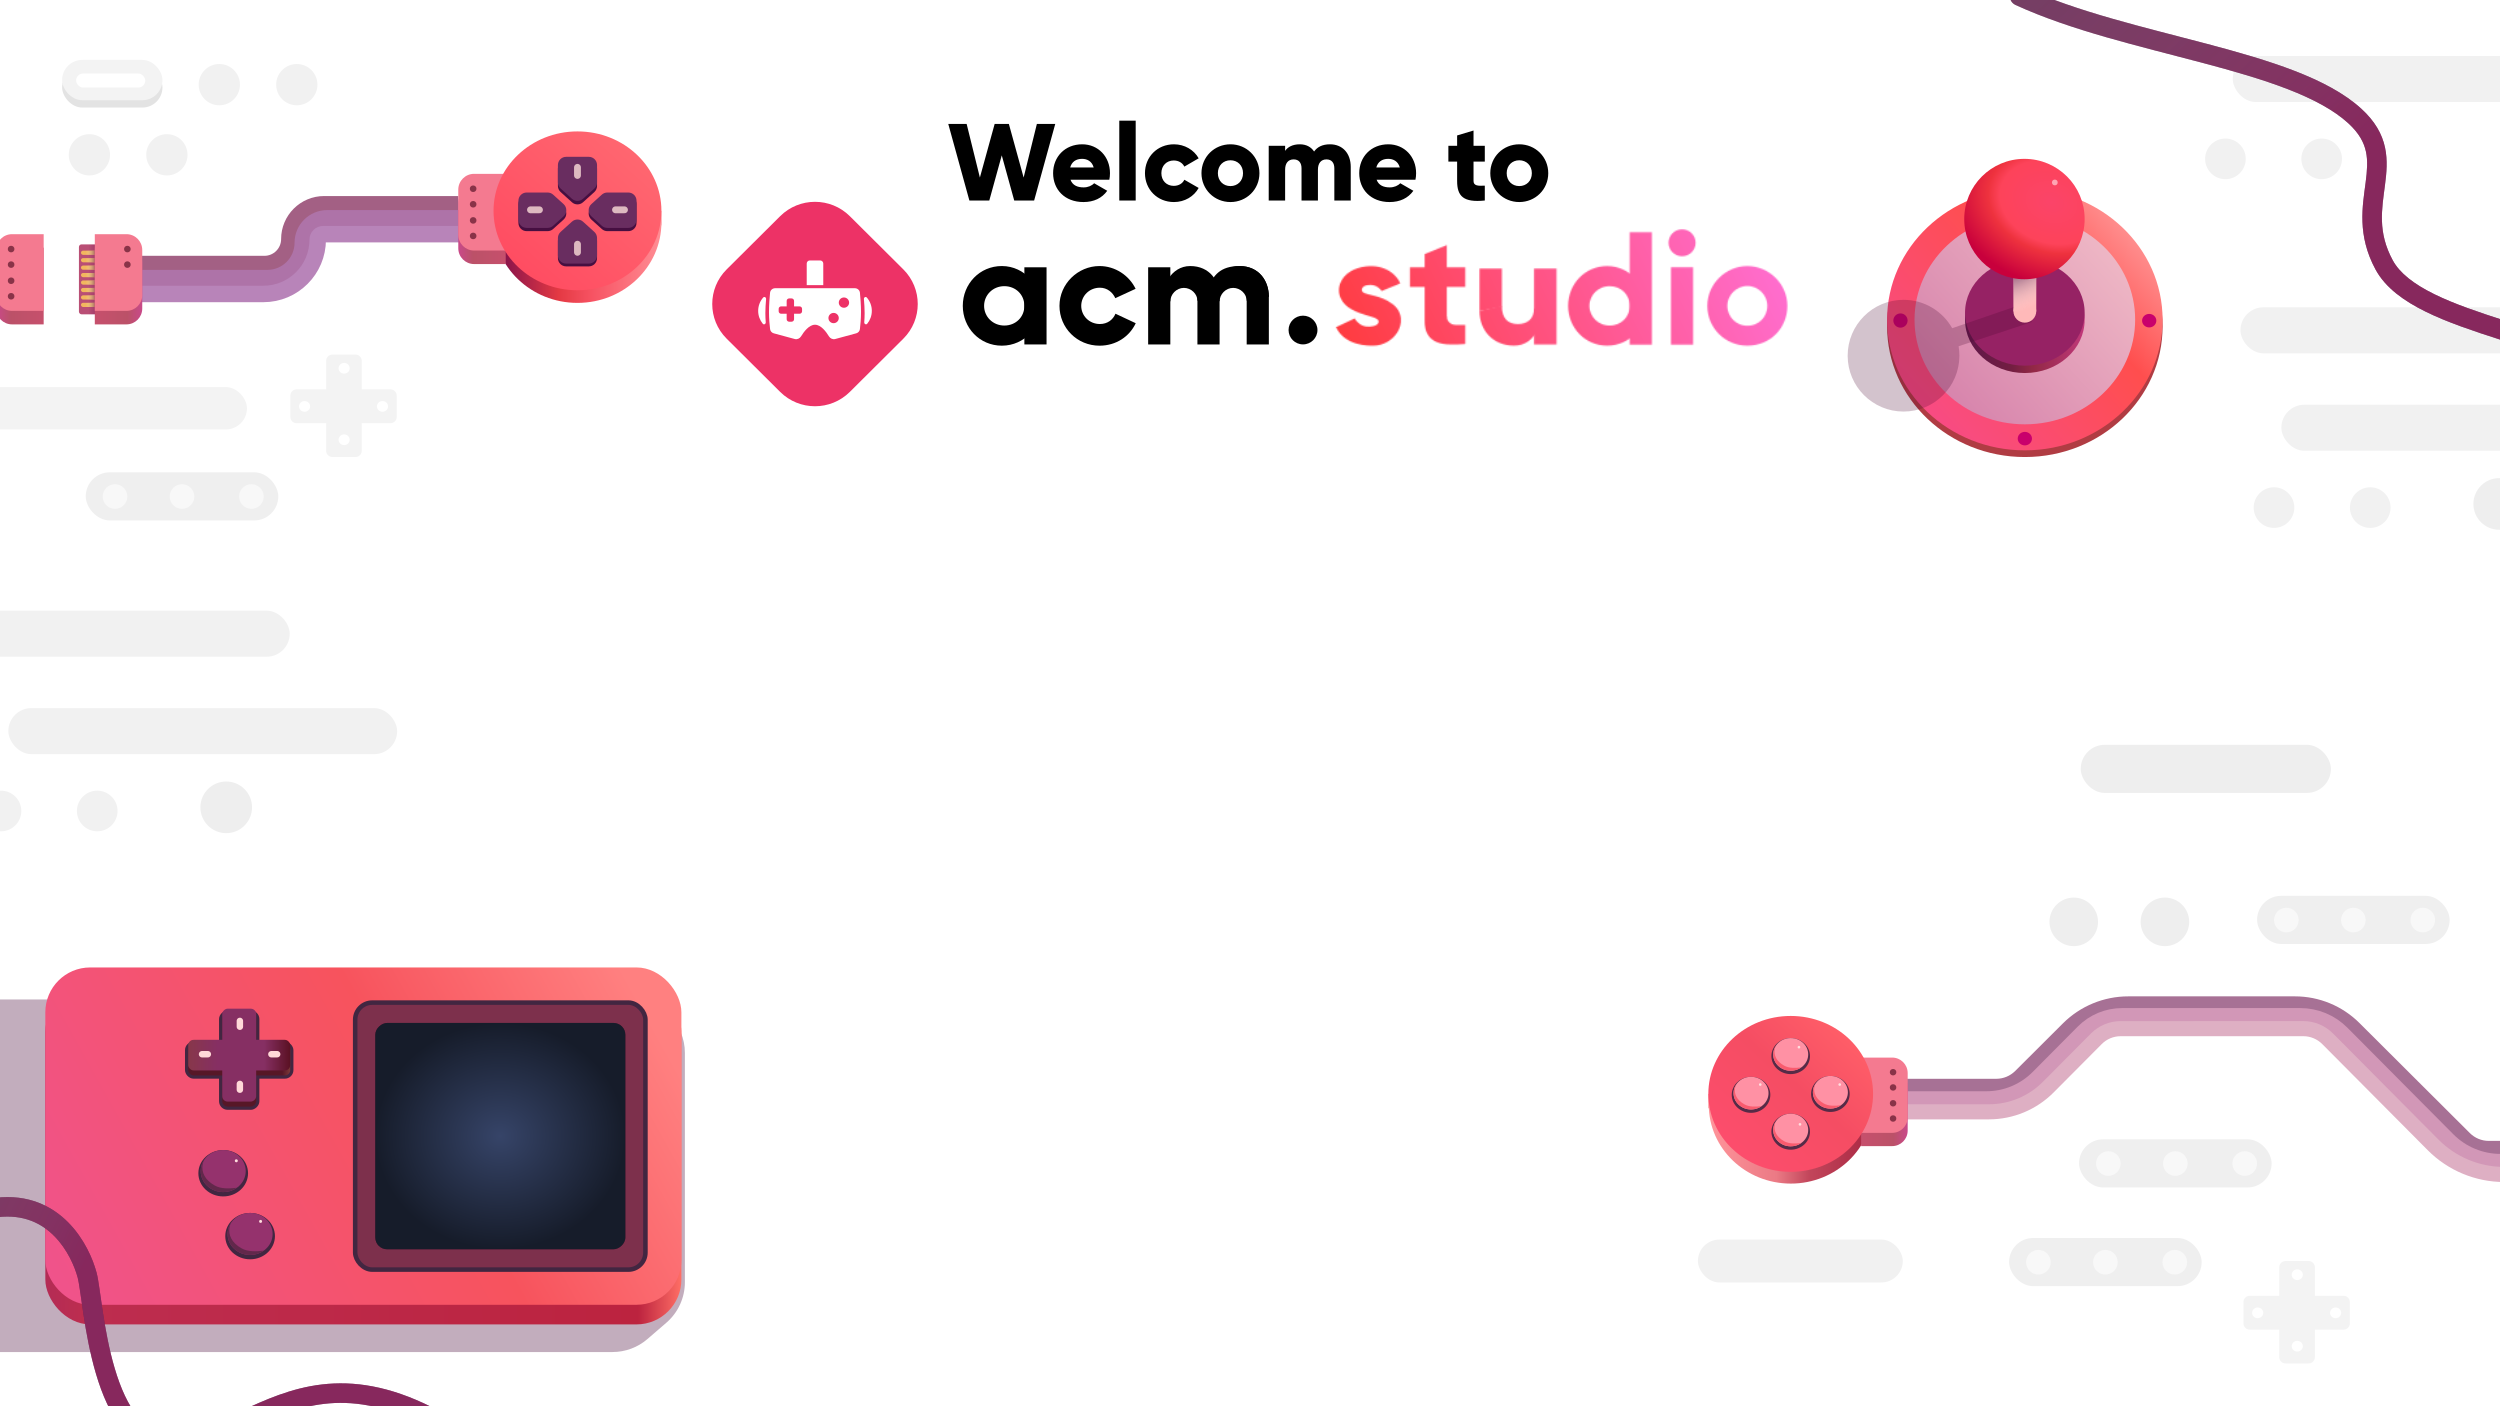 <svg width="1920" height="1080" viewBox="0 0 1920 1080" fill="none" xmlns="http://www.w3.org/2000/svg">
<g clip-path="url(#clip0_206_2)">
<rect width="1920" height="1080" fill="white"/>
<g filter="url(#filter0_f_206_2)">
<path d="M-42.896 767.586C-65.597 767.586 -84 785.989 -84 808.69L-84 997.265C-84 1019.97 -65.597 1038.37 -42.896 1038.37L470.375 1038.37C480.233 1038.37 489.763 1034.83 497.227 1028.39L511.748 1015.86C520.798 1008.05 526 996.687 526 984.735L526 808.69C526 785.989 507.597 767.586 484.896 767.586L-42.896 767.586Z" fill="#460839" fill-opacity="0.33"/>
</g>
<rect x="34.81" y="758.073" width="488.499" height="259.069" rx="34.446" fill="url(#paint0_linear_206_2)"/>
<rect x="34.81" y="743" width="488.499" height="259.069" rx="34.446" fill="url(#paint1_linear_206_2)"/>
<rect x="272.781" y="770.005" width="222.912" height="205.059" rx="13.087" fill="#7D304C" stroke="#422641" stroke-width="3.498"/>
<rect x="480.267" y="785.625" width="173.818" height="192.058" rx="9.066" transform="rotate(90 480.267 785.625)" fill="#5F1731"/>
<rect x="197.969" y="777.28" width="73.828" height="28.511" rx="5.357" transform="rotate(90 197.969 777.28)" fill="#571727" stroke="#422641" stroke-width="2.473"/>
<rect x="143.311" y="801.208" width="80.806" height="25.973" rx="5.357" fill="url(#paint2_linear_206_2)" stroke="#422641" stroke-width="2.473"/>
<rect x="144.547" y="798.592" width="78.333" height="23.5" rx="4.121" fill="url(#paint3_linear_206_2)"/>
<rect x="196.732" y="774.665" width="71.355" height="26.038" rx="4.121" transform="rotate(90 196.732 774.665)" fill="#862F63"/>
<line x1="155.17" y1="809.646" x2="159.623" y2="809.646" stroke="#FFD8D8" stroke-width="4.945" stroke-linecap="round"/>
<line x1="208.413" y1="809.646" x2="212.866" y2="809.646" stroke="#FFD8D8" stroke-width="4.945" stroke-linecap="round"/>
<line x1="184.226" y1="784.064" x2="184.226" y2="788.517" stroke="#FFD8D8" stroke-width="4.945" stroke-linecap="round"/>
<line x1="184.226" y1="832.436" x2="184.226" y2="836.889" stroke="#FFD8D8" stroke-width="4.945" stroke-linecap="round"/>
<ellipse cx="171.423" cy="901.045" rx="19.081" ry="17.809" fill="#422641"/>
<ellipse cx="192.082" cy="949.336" rx="19.081" ry="17.809" fill="#422641"/>
<ellipse cx="171.424" cy="899.376" rx="17.293" ry="16.14" fill="#95326D"/>
<path d="M156.71 890.891C156.158 892.09 155.799 893.326 155.608 894.533C154.729 900.1 157.074 906.106 164.984 910.501C169.691 913.116 175.843 912.929 181.907 912.21C178.999 914.283 175.366 915.515 171.424 915.515C161.873 915.515 154.131 908.289 154.131 899.375C154.131 896.263 155.075 893.356 156.71 890.891Z" fill="#62284B"/>
<ellipse cx="192.082" cy="947.667" rx="17.293" ry="16.14" fill="#95326D"/>
<path d="M177.367 939.182C176.816 940.381 176.456 941.616 176.266 942.824C175.387 948.39 177.731 954.397 185.642 958.792C190.348 961.406 196.5 961.219 202.564 960.5C199.656 962.573 196.023 963.806 192.081 963.806C182.531 963.806 174.788 956.58 174.788 947.666C174.788 944.553 175.732 941.647 177.367 939.182Z" fill="#62284B"/>
<circle cx="181.49" cy="891.481" r="1.143" fill="#FFDEDE"/>
<circle cx="200.137" cy="938.037" r="1.143" fill="#FFDEDE"/>
<rect x="319.848" y="904.898" width="3.842" height="3.842" fill="white"/>
<rect x="319.848" y="901.056" width="3.842" height="3.842" fill="white"/>
<rect x="319.848" y="916.426" width="3.842" height="3.842" fill="white"/>
<rect x="319.848" y="908.74" width="3.842" height="3.842" fill="white"/>
<rect x="312.164" y="908.74" width="3.842" height="3.842" fill="white"/>
<rect x="319.848" y="912.583" width="3.842" height="3.842" fill="white"/>
<rect x="323.689" y="904.898" width="3.842" height="3.842" fill="white"/>
<rect x="323.689" y="901.056" width="3.842" height="3.842" fill="white"/>
<rect x="323.689" y="916.426" width="3.842" height="3.842" fill="white"/>
<rect x="327.532" y="901.056" width="3.842" height="3.842" fill="white"/>
<rect x="327.532" y="916.426" width="3.842" height="3.842" fill="white"/>
<rect x="327.532" y="920.268" width="3.842" height="3.842" fill="white"/>
<rect x="323.689" y="912.583" width="3.842" height="3.842" fill="white"/>
<rect x="331.376" y="904.898" width="3.842" height="3.842" fill="white"/>
<rect x="331.376" y="901.056" width="3.842" height="3.842" fill="white"/>
<rect x="331.376" y="916.426" width="3.842" height="3.842" fill="white"/>
<rect x="331.376" y="920.268" width="3.842" height="3.842" fill="white"/>
<rect x="331.376" y="912.583" width="3.842" height="3.842" fill="white"/>
<rect x="335.218" y="904.898" width="3.842" height="3.842" fill="white"/>
<rect x="342.902" y="904.898" width="3.842" height="3.842" fill="white"/>
<rect x="354.429" y="904.898" width="3.842" height="3.842" fill="white"/>
<rect x="335.218" y="901.056" width="3.842" height="3.842" fill="white"/>
<rect x="342.902" y="901.056" width="3.842" height="3.842" fill="white"/>
<rect x="342.902" y="859.347" width="3.842" height="3.842" fill="white"/>
<rect x="342.902" y="841.489" width="3.842" height="3.842" fill="white"/>
<rect x="342.902" y="823.631" width="3.842" height="3.842" fill="white"/>
<rect x="342.902" y="805.774" width="3.842" height="3.842" fill="white"/>
<rect x="342.902" y="893.371" width="3.842" height="3.842" fill="white"/>
<rect x="342.902" y="889.529" width="3.842" height="3.842" fill="white"/>
<rect x="342.902" y="885.687" width="3.842" height="3.842" fill="white"/>
<rect x="354.429" y="901.056" width="3.842" height="3.842" fill="white"/>
<rect x="362.113" y="901.056" width="3.842" height="3.842" fill="white"/>
<rect x="335.218" y="916.426" width="3.842" height="3.842" fill="white"/>
<rect x="339.06" y="916.426" width="3.842" height="3.842" fill="white"/>
<rect x="335.218" y="920.268" width="3.842" height="3.842" fill="white"/>
<rect x="354.429" y="916.426" width="3.842" height="3.842" fill="white"/>
<rect x="354.429" y="920.268" width="3.842" height="3.842" fill="white"/>
<rect x="362.113" y="916.426" width="3.842" height="3.842" fill="white"/>
<rect x="335.218" y="908.74" width="3.842" height="3.842" fill="white"/>
<rect x="342.902" y="908.74" width="3.842" height="3.842" fill="white"/>
<rect x="354.429" y="908.74" width="3.842" height="3.842" fill="white"/>
<rect x="362.113" y="908.74" width="3.842" height="3.842" fill="white"/>
<rect x="335.218" y="912.583" width="3.842" height="3.842" fill="white"/>
<rect x="342.902" y="912.583" width="3.842" height="3.842" fill="white"/>
<rect x="362.113" y="912.583" width="3.842" height="3.842" fill="white"/>
<rect x="339.06" y="904.898" width="3.842" height="3.842" fill="white"/>
<rect x="346.744" y="904.898" width="3.842" height="3.842" fill="white"/>
<rect x="350.587" y="904.898" width="3.842" height="3.842" fill="white"/>
<rect x="358.271" y="904.898" width="3.842" height="3.842" fill="white"/>
<rect x="365.955" y="904.898" width="3.842" height="3.842" fill="white"/>
<rect x="339.06" y="901.056" width="3.842" height="3.842" fill="white"/>
<rect x="346.744" y="901.056" width="3.842" height="3.842" fill="white"/>
<rect x="350.587" y="901.056" width="3.842" height="3.842" fill="white"/>
<rect x="358.271" y="901.056" width="3.842" height="3.842" fill="white"/>
<rect x="365.955" y="901.056" width="3.842" height="3.842" fill="white"/>
<rect x="350.587" y="916.426" width="3.842" height="3.842" fill="white"/>
<rect x="346.744" y="916.426" width="3.842" height="3.842" fill="white"/>
<rect x="350.587" y="920.268" width="3.842" height="3.842" fill="white"/>
<rect x="358.271" y="916.426" width="3.842" height="3.842" fill="white"/>
<rect x="358.271" y="920.268" width="3.842" height="3.842" fill="white"/>
<rect x="365.955" y="916.426" width="3.842" height="3.842" fill="white"/>
<rect x="339.06" y="908.74" width="3.842" height="3.842" fill="white"/>
<rect x="346.744" y="908.74" width="3.842" height="3.842" fill="white"/>
<rect x="350.587" y="908.74" width="3.842" height="3.842" fill="white"/>
<rect x="358.271" y="908.74" width="3.842" height="3.842" fill="white"/>
<rect x="365.955" y="908.74" width="3.842" height="3.842" fill="white"/>
<rect x="373.642" y="908.74" width="3.842" height="3.842" fill="white"/>
<rect x="339.06" y="912.583" width="3.842" height="3.842" fill="white"/>
<rect x="346.744" y="912.583" width="3.842" height="3.842" fill="white"/>
<rect x="350.587" y="912.583" width="3.842" height="3.842" fill="white"/>
<rect x="358.271" y="912.583" width="3.842" height="3.842" fill="white"/>
<rect x="365.955" y="912.583" width="3.842" height="3.842" fill="white"/>
<rect x="403.359" y="904.897" width="3.842" height="3.842" fill="white"/>
<rect x="403.359" y="901.056" width="3.842" height="3.842" fill="white"/>
<rect x="403.359" y="916.425" width="3.842" height="3.842" fill="white"/>
<rect x="403.359" y="908.74" width="3.842" height="3.842" fill="white"/>
<rect x="395.676" y="908.74" width="3.842" height="3.842" fill="white"/>
<rect x="403.359" y="912.583" width="3.842" height="3.842" fill="white"/>
<rect x="407.201" y="904.897" width="3.842" height="3.842" fill="white"/>
<rect x="407.201" y="901.056" width="3.842" height="3.842" fill="white"/>
<rect x="407.201" y="916.425" width="3.842" height="3.842" fill="white"/>
<rect x="411.045" y="901.056" width="3.842" height="3.842" fill="white"/>
<rect x="411.045" y="916.425" width="3.842" height="3.842" fill="white"/>
<rect x="411.045" y="920.267" width="3.842" height="3.842" fill="white"/>
<rect x="407.201" y="912.583" width="3.842" height="3.842" fill="white"/>
<rect x="414.888" y="904.897" width="3.842" height="3.842" fill="white"/>
<rect x="414.888" y="901.056" width="3.842" height="3.842" fill="white"/>
<rect x="414.888" y="916.425" width="3.842" height="3.842" fill="white"/>
<rect x="414.888" y="920.267" width="3.842" height="3.842" fill="white"/>
<rect x="414.888" y="912.583" width="3.842" height="3.842" fill="white"/>
<rect x="418.729" y="904.897" width="3.842" height="3.842" fill="white"/>
<rect x="426.414" y="904.897" width="3.842" height="3.842" fill="white"/>
<rect x="437.94" y="904.897" width="3.842" height="3.842" fill="white"/>
<rect x="418.729" y="901.056" width="3.842" height="3.842" fill="white"/>
<rect x="426.414" y="901.056" width="3.842" height="3.842" fill="white"/>
<rect x="426.414" y="893.371" width="3.842" height="3.842" fill="white"/>
<rect x="426.414" y="889.529" width="3.842" height="3.842" fill="white"/>
<rect x="426.414" y="885.686" width="3.842" height="3.842" fill="white"/>
<rect x="437.94" y="901.056" width="3.842" height="3.842" fill="white"/>
<rect x="445.625" y="901.056" width="3.842" height="3.842" fill="white"/>
<rect x="418.729" y="916.425" width="3.842" height="3.842" fill="white"/>
<rect x="422.571" y="916.425" width="3.842" height="3.842" fill="white"/>
<rect x="418.729" y="920.267" width="3.842" height="3.842" fill="white"/>
<rect x="437.94" y="916.425" width="3.842" height="3.842" fill="white"/>
<rect x="437.94" y="920.267" width="3.842" height="3.842" fill="white"/>
<rect x="445.625" y="916.425" width="3.842" height="3.842" fill="white"/>
<rect x="418.729" y="908.74" width="3.842" height="3.842" fill="white"/>
<rect x="426.414" y="908.74" width="3.842" height="3.842" fill="white"/>
<rect x="437.94" y="908.74" width="3.842" height="3.842" fill="white"/>
<rect x="445.625" y="908.74" width="3.842" height="3.842" fill="white"/>
<rect x="418.729" y="912.583" width="3.842" height="3.842" fill="white"/>
<rect x="426.414" y="912.583" width="3.842" height="3.842" fill="white"/>
<rect x="445.625" y="912.583" width="3.842" height="3.842" fill="white"/>
<rect x="422.571" y="904.897" width="3.842" height="3.842" fill="white"/>
<rect x="430.256" y="904.897" width="3.842" height="3.842" fill="white"/>
<rect x="434.099" y="904.897" width="3.842" height="3.842" fill="white"/>
<rect x="441.783" y="904.897" width="3.842" height="3.842" fill="white"/>
<rect x="449.467" y="904.897" width="3.842" height="3.842" fill="white"/>
<rect x="422.571" y="901.056" width="3.842" height="3.842" fill="white"/>
<rect x="430.256" y="901.056" width="3.842" height="3.842" fill="white"/>
<rect x="434.099" y="901.056" width="3.842" height="3.842" fill="white"/>
<rect x="441.783" y="901.056" width="3.842" height="3.842" fill="white"/>
<rect x="449.467" y="901.056" width="3.842" height="3.842" fill="white"/>
<rect x="434.099" y="916.425" width="3.842" height="3.842" fill="white"/>
<rect x="430.256" y="916.425" width="3.842" height="3.842" fill="white"/>
<rect x="434.099" y="920.267" width="3.842" height="3.842" fill="white"/>
<rect x="441.783" y="916.425" width="3.842" height="3.842" fill="white"/>
<rect x="441.783" y="920.267" width="3.842" height="3.842" fill="white"/>
<rect x="449.467" y="916.425" width="3.842" height="3.842" fill="white"/>
<rect x="422.571" y="908.74" width="3.842" height="3.842" fill="white"/>
<rect x="430.256" y="908.74" width="3.842" height="3.842" fill="white"/>
<rect x="434.099" y="908.74" width="3.842" height="3.842" fill="white"/>
<rect x="441.783" y="908.74" width="3.842" height="3.842" fill="white"/>
<rect x="449.467" y="908.74" width="3.842" height="3.842" fill="white"/>
<rect x="457.152" y="908.74" width="3.842" height="3.842" fill="white"/>
<rect x="422.571" y="912.583" width="3.842" height="3.842" fill="white"/>
<rect x="430.256" y="912.583" width="3.842" height="3.842" fill="white"/>
<rect x="434.099" y="912.583" width="3.842" height="3.842" fill="white"/>
<rect x="441.783" y="912.583" width="3.842" height="3.842" fill="white"/>
<rect x="449.467" y="912.583" width="3.842" height="3.842" fill="white"/>
<g style="mix-blend-mode:screen">
<rect x="480.267" y="785.625" width="173.818" height="192.058" rx="9.066" transform="rotate(90 480.267 785.625)" fill="url(#paint4_radial_206_2)"/>
</g>
<circle cx="1592.64" cy="707.99" r="18.644" fill="#EEEEEE"/>
<circle cx="1662.65" cy="707.99" r="18.644" fill="#EEEEEE"/>
<circle cx="1746.43" cy="389.835" r="15.604" fill="#F1F1F1"/>
<circle cx="1709.13" cy="122.01" r="15.604" fill="#F1F1F1"/>
<circle cx="1820.35" cy="389.835" r="15.604" fill="#F1F1F1"/>
<circle cx="1783.05" cy="122.01" r="15.604" fill="#F1F1F1"/>
<circle cx="1919.41" cy="387.032" r="19.833" fill="#EEEEEE"/>
<ellipse cx="1555.08" cy="250.66" rx="105.795" ry="100.34" fill="#B03C43"/>
<ellipse cx="1555.08" cy="245.526" rx="105.795" ry="100.34" fill="url(#paint5_linear_206_2)"/>
<ellipse cx="1555.08" cy="245.525" rx="84.723" ry="80.355" fill="url(#paint6_linear_206_2)"/>
<ellipse cx="1555.08" cy="245.686" rx="45.923" ry="40.804" fill="url(#paint7_linear_206_2)"/>
<ellipse cx="1555.08" cy="240.039" rx="45.923" ry="40.804" fill="#962264"/>
<circle cx="1555.08" cy="150.659" r="5.473" fill="#C9006C"/>
<ellipse cx="1555.08" cy="336.869" rx="5.473" ry="5.191" fill="#C9006C"/>
<ellipse cx="1650.59" cy="246.275" rx="5.191" ry="5.473" transform="rotate(90 1650.59 246.275)" fill="#C9006C"/>
<circle cx="1459.56" cy="246.177" r="5.473" transform="rotate(90 1459.56 246.177)" fill="#C9006C"/>
<g opacity="0.24" filter="url(#filter1_f_206_2)">
<path d="M1461.91 230.262C1438.21 230.262 1419 249.472 1419 273.169C1419 296.866 1438.21 316.076 1461.91 316.076C1485.6 316.076 1504.81 296.866 1504.81 273.169C1504.81 270.693 1504.6 268.266 1504.2 265.904L1560.55 247.288L1554.79 233.016L1499.27 252.062C1491.9 239.047 1477.93 230.262 1461.91 230.262Z" fill="#49032D"/>
</g>
<circle cx="1555.08" cy="239.029" r="8.767" fill="#FFB9B9"/>
<rect x="1546.31" y="150.43" width="17.534" height="88.728" fill="#FFB9B9"/>
<rect x="1546.31" y="150.43" width="17.534" height="88.728" fill="url(#paint8_radial_206_2)"/>
<circle cx="46.232" cy="46.232" r="46.232" transform="matrix(-1 0 0 1 1601 122)" fill="url(#paint9_radial_206_2)"/>
<circle cx="1578.1" cy="140.133" r="2.206" fill="white" fill-opacity="0.52"/>
<rect x="1881.32" y="724.971" width="147.885" height="36.971" rx="18.486" transform="rotate(-180 1881.32 724.971)" fill="#EFEFEF"/>
<circle cx="1807.38" cy="706.601" r="9.458" transform="rotate(-180 1807.38 706.601)" fill="#F8F8F8"/>
<circle cx="1860.68" cy="706.601" r="9.458" transform="rotate(-180 1860.68 706.601)" fill="#F8F8F8"/>
<circle cx="1755.92" cy="706.601" r="9.458" transform="rotate(-180 1755.92 706.601)" fill="#F8F8F8"/>
<rect x="1752.08" y="310.824" width="247.502" height="35.358" rx="17.679" fill="#F1F1F1"/>
<rect x="1714.77" y="43" width="247.502" height="35.358" rx="17.679" fill="#F1F1F1"/>
<rect x="1598" y="572" width="192.127" height="36.971" rx="18.486" fill="#EEEEEE"/>
<rect x="1720.67" y="236" width="247.502" height="35.358" rx="17.679" fill="#F1F1F1"/>
<ellipse cx="1375.33" cy="848.5" rx="63" ry="60.5" fill="url(#paint10_linear_206_2)"/>
<path d="M1451.33 834.308H1533.14C1540.12 834.308 1546.81 831.542 1551.75 826.617L1588.4 790.073C1600.65 777.859 1617.24 771 1634.54 771H1762.55C1779.57 771 1795.9 777.748 1807.95 789.765L1892.75 874.309C1897.69 879.234 1904.38 882 1911.35 882H1945.33" stroke="#A77195" stroke-width="11.595"/>
<path d="M1451.33 843.878H1525.53C1540.41 843.878 1554.67 837.946 1565.16 827.397L1599.9 792.439C1607.82 784.477 1618.58 780 1629.81 780H1766.56C1778.63 780 1790.2 784.813 1798.7 793.372L1880.05 875.208C1890.73 885.956 1905.26 892 1920.42 892L1945.33 892" stroke="#D297B7" stroke-width="11.595"/>
<path d="M1451.33 853.878H1527.48C1544.6 853.878 1561.02 847.051 1573.08 834.909L1610 797.775C1614.94 792.799 1621.67 790.001 1628.69 790.001L1768.92 790C1775.94 790 1782.66 792.798 1787.61 797.774L1868.65 879.299C1883.09 893.829 1902.73 901.999 1923.22 902L1945.33 902" stroke="#DEAFC3" stroke-width="11.595"/>
<rect x="1744.6" y="911.971" width="147.885" height="36.971" rx="18.486" transform="rotate(-180 1744.6 911.971)" fill="#EFEFEF"/>
<circle cx="1670.66" cy="893.601" r="9.458" transform="rotate(-180 1670.66 893.601)" fill="#F8F8F8"/>
<circle cx="1723.96" cy="893.601" r="9.458" transform="rotate(-180 1723.96 893.601)" fill="#F8F8F8"/>
<circle cx="1619.21" cy="893.601" r="9.458" transform="rotate(-180 1619.21 893.601)" fill="#F8F8F8"/>
<rect x="1690.88" y="987.756" width="147.885" height="36.971" rx="18.486" transform="rotate(-180 1690.88 987.756)" fill="#EFEFEF"/>
<circle cx="1616.94" cy="969.386" r="9.458" transform="rotate(-180 1616.94 969.386)" fill="#F8F8F8"/>
<circle cx="1670.24" cy="969.386" r="9.458" transform="rotate(-180 1670.24 969.386)" fill="#F8F8F8"/>
<circle cx="1565.49" cy="969.386" r="9.458" transform="rotate(-180 1565.49 969.386)" fill="#F8F8F8"/>
<rect x="1304" y="952" width="157.35" height="32.923" rx="16.461" fill="#F1F1F1"/>
<path d="M1453.18 822.394C1459.76 822.395 1465.1 827.731 1465.1 834.313V868.294C1465.1 874.877 1459.76 880.212 1453.18 880.213V880.214H1429.34V822.394H1453.18Z" fill="url(#paint11_linear_206_2)"/>
<path d="M1453.18 812.218C1459.76 812.218 1465.1 817.555 1465.1 824.137V858.119C1465.1 864.701 1459.76 870.037 1453.18 870.038V870.04H1429.34V812.219H1453.1C1453.13 812.219 1453.15 812.218 1453.18 812.218Z" fill="#F47A90"/>
<circle cx="1453.88" cy="859.021" r="2.473" fill="#893348"/>
<circle cx="1453.88" cy="847.315" r="2.473" fill="#893348"/>
<circle cx="1453.88" cy="835.156" r="2.473" fill="#893348"/>
<circle cx="1453.88" cy="823.451" r="2.473" fill="#893348"/>
<path d="M1722.98 999.961L1722.98 1016.36C1722.98 1019.01 1725.13 1021.16 1727.78 1021.16L1799.88 1021.16C1802.53 1021.16 1804.68 1019.01 1804.68 1016.36L1804.68 999.961C1804.68 997.313 1802.53 995.166 1799.88 995.166L1727.78 995.166C1725.13 995.166 1722.98 997.313 1722.98 999.961Z" fill="#F3F3F3"/>
<path d="M1755.27 1047.13L1773.03 1047.13C1775.68 1047.13 1777.83 1044.98 1777.83 1042.34L1777.83 973.259C1777.83 970.611 1775.68 968.465 1773.03 968.465L1755.27 968.465C1752.62 968.465 1750.47 970.611 1750.47 973.259L1750.47 1042.34C1750.47 1044.98 1752.62 1047.13 1755.27 1047.13Z" fill="#F3F3F3"/>
<ellipse cx="1764.3" cy="1033.87" rx="4.275" ry="4.116" transform="rotate(-180 1764.3 1033.87)" fill="white"/>
<ellipse cx="1733.9" cy="1008.26" rx="4.275" ry="4.116" transform="rotate(-180 1733.9 1008.26)" fill="white"/>
<ellipse cx="1764.3" cy="978.984" rx="4.275" ry="4.116" transform="rotate(-180 1764.3 978.984)" fill="white"/>
<ellipse cx="1793.75" cy="1008.26" rx="4.275" ry="4.116" transform="rotate(-180 1793.75 1008.26)" fill="white"/>
<rect width="48.515" height="10.974" transform="matrix(-1 0 0 1 1360.52 840.158)" fill="#FE9399"/>
<ellipse cx="1375.26" cy="840.109" rx="63.262" ry="59.859" fill="url(#paint12_linear_206_2)"/>
<ellipse cx="1375.26" cy="811.085" rx="14.826" ry="13.838" fill="#562B47"/>
<ellipse cx="1375.26" cy="809.788" rx="13.437" ry="12.542" fill="#FF91A4"/>
<path d="M1363.83 803.195C1363.4 804.126 1363.12 805.086 1362.97 806.025C1362.29 810.35 1364.11 815.018 1370.26 818.433C1373.92 820.464 1378.69 820.32 1383.4 819.762C1381.14 821.371 1378.32 822.329 1375.26 822.329C1367.84 822.329 1361.83 816.714 1361.83 809.787C1361.83 807.369 1362.56 805.11 1363.83 803.195Z" fill="#F95B6E"/>
<ellipse cx="1375.26" cy="869.132" rx="14.826" ry="13.838" fill="#562B47"/>
<ellipse cx="1375.26" cy="867.835" rx="13.437" ry="12.542" fill="#FF91A4"/>
<path d="M1363.83 861.241C1363.4 862.173 1363.12 863.133 1362.97 864.072C1362.29 868.397 1364.11 873.065 1370.26 876.48C1373.92 878.511 1378.69 878.367 1383.4 877.809C1381.14 879.418 1378.32 880.376 1375.26 880.376C1367.84 880.376 1361.83 874.761 1361.83 867.834C1361.83 865.416 1362.56 863.157 1363.83 861.241Z" fill="#F95B6E"/>
<ellipse cx="1344.79" cy="840.826" rx="14.826" ry="13.838" fill="#562B47"/>
<ellipse cx="1344.79" cy="839.529" rx="13.437" ry="12.542" fill="#FF91A4"/>
<path d="M1333.36 832.936C1332.93 833.868 1332.65 834.828 1332.5 835.766C1331.82 840.092 1333.64 844.759 1339.79 848.174C1343.44 850.205 1348.22 850.062 1352.93 849.503C1350.67 851.113 1347.85 852.071 1344.79 852.071C1337.37 852.071 1331.35 846.455 1331.35 839.529C1331.35 837.11 1332.09 834.852 1333.36 832.936Z" fill="#F95B6E"/>
<ellipse cx="1405.73" cy="840.158" rx="14.826" ry="13.838" fill="#562B47"/>
<ellipse cx="1405.73" cy="838.861" rx="13.437" ry="12.542" fill="#FF91A4"/>
<path d="M1394.3 832.268C1393.87 833.199 1393.59 834.159 1393.44 835.098C1392.76 839.423 1394.58 844.091 1400.73 847.506C1404.39 849.537 1409.16 849.393 1413.88 848.835C1411.62 850.444 1408.79 851.402 1405.73 851.402C1398.31 851.402 1392.3 845.787 1392.3 838.86C1392.3 836.442 1393.03 834.183 1394.3 832.268Z" fill="#F95B6E"/>
<circle cx="1381.59" cy="804.243" r="1.014" fill="#FFDEDE"/>
<circle cx="1351.88" cy="832.933" r="1.014" fill="#FFDEDE"/>
<circle cx="1412.91" cy="832.933" r="1.014" fill="#FFDEDE"/>
<circle cx="1382.39" cy="863.505" r="1.014" fill="#FFDEDE"/>
<rect x="213.727" y="399.703" width="147.885" height="36.971" rx="18.486" transform="rotate(-180 213.727 399.703)" fill="#EFEFEF"/>
<circle cx="139.784" cy="381.333" r="9.458" transform="rotate(-180 139.784 381.333)" fill="#F8F8F8"/>
<circle cx="193.082" cy="381.333" r="9.458" transform="rotate(-180 193.082 381.333)" fill="#F8F8F8"/>
<circle cx="88.328" cy="381.333" r="9.458" transform="rotate(-180 88.328 381.333)" fill="#F8F8F8"/>
<circle cx="97.82" cy="227.536" r="2.52" fill="#893348"/>
<circle cx="97.82" cy="215.606" r="2.52" fill="#893348"/>
<circle cx="168.432" cy="65.012" r="15.848" fill="#F1F1F1"/>
<circle cx="68.658" cy="118.891" r="15.848" fill="#F1F1F1"/>
<circle cx="227.945" cy="65.012" r="15.848" fill="#F1F1F1"/>
<circle cx="128.171" cy="118.891" r="15.848" fill="#F1F1F1"/>
<rect x="47.705" y="51.647" width="77.064" height="30.96" rx="15.48" fill="#E3E3E3"/>
<rect x="47.706" y="46" width="77.064" height="30.96" rx="15.48" fill="#F3F3F3"/>
<rect x="58.448" y="56.447" width="53.102" height="10.801" rx="5.4" fill="white"/>
<path d="M222.983 303.814L222.983 320.218C222.983 322.866 225.13 325.012 227.778 325.012L299.881 325.012C302.529 325.012 304.676 322.866 304.676 320.218L304.676 303.814C304.676 301.166 302.529 299.019 299.881 299.019L227.778 299.019C225.13 299.019 222.983 301.166 222.983 303.814Z" fill="#F3F3F3"/>
<path d="M255.266 350.984L273.032 350.984C275.68 350.984 277.826 348.838 277.826 346.19L277.826 277.112C277.826 274.464 275.68 272.318 273.032 272.318L255.266 272.318C252.618 272.318 250.471 274.464 250.471 277.112L250.471 346.19C250.471 348.838 252.618 350.984 255.266 350.984Z" fill="#F3F3F3"/>
<ellipse cx="264.301" cy="337.721" rx="4.275" ry="4.116" transform="rotate(-180 264.301 337.721)" fill="white"/>
<ellipse cx="233.903" cy="312.109" rx="4.275" ry="4.116" transform="rotate(-180 233.903 312.109)" fill="white"/>
<ellipse cx="264.301" cy="282.837" rx="4.275" ry="4.116" transform="rotate(-180 264.301 282.837)" fill="white"/>
<ellipse cx="293.749" cy="312.109" rx="4.275" ry="4.116" transform="rotate(-180 293.749 312.109)" fill="white"/>
<rect x="-38" y="297.277" width="227.679" height="32.526" rx="16.263" fill="#F3F3F3"/>
<ellipse cx="64.469" cy="61.746" rx="64.469" ry="61.746" transform="matrix(-1 0 0 1 507.974 109.129)" fill="url(#paint13_linear_206_2)"/>
<rect x="60.623" y="187.68" width="15.728" height="53.729" rx="2" fill="url(#paint14_linear_206_2)"/>
<rect x="62.174" y="232.553" width="15.728" height="3.223" rx="1.611" fill="#F2B75E"/>
<rect x="62.174" y="232.553" width="15.728" height="3.223" rx="1.611" fill="url(#paint15_linear_206_2)"/>
<rect x="62.174" y="226.832" width="15.728" height="3.223" rx="1.611" fill="#F2B75E"/>
<rect x="62.174" y="226.832" width="15.728" height="3.223" rx="1.611" fill="url(#paint16_linear_206_2)"/>
<rect x="62.174" y="221.111" width="15.728" height="3.223" rx="1.611" fill="#F2B75E"/>
<rect x="62.174" y="221.111" width="15.728" height="3.223" rx="1.611" fill="url(#paint17_linear_206_2)"/>
<rect x="62.174" y="215.391" width="15.728" height="3.223" rx="1.611" fill="#F2B75E"/>
<rect x="62.174" y="215.391" width="15.728" height="3.223" rx="1.611" fill="url(#paint18_linear_206_2)"/>
<rect x="62.174" y="209.67" width="15.728" height="3.223" rx="1.611" fill="#F2B75E"/>
<rect x="62.174" y="209.67" width="15.728" height="3.223" rx="1.611" fill="url(#paint19_linear_206_2)"/>
<rect x="62.174" y="203.949" width="15.728" height="3.223" rx="1.611" fill="#F2B75E"/>
<rect x="62.174" y="203.949" width="15.728" height="3.223" rx="1.611" fill="url(#paint20_linear_206_2)"/>
<rect x="62.174" y="198.229" width="15.728" height="3.223" rx="1.611" fill="#F2B75E"/>
<rect x="62.174" y="198.229" width="15.728" height="3.223" rx="1.611" fill="url(#paint21_linear_206_2)"/>
<rect x="62.174" y="192.508" width="15.728" height="3.223" rx="1.611" fill="#F2B75E"/>
<rect x="62.174" y="192.508" width="15.728" height="3.223" rx="1.611" fill="url(#paint22_linear_206_2)"/>
<path d="M351.953 156.879L248.97 156.879C234.196 156.879 222.219 168.856 222.219 183.631C222.219 194.216 213.637 202.798 203.051 202.798L89.148 202.798" stroke="#A36084" stroke-width="12.649"/>
<path d="M357.168 167.668H251.3C240.94 167.668 232.542 176.066 232.542 186.426C232.542 201.427 220.382 213.587 205.381 213.587H94.363" stroke="#AE73A8" stroke-width="12.649"/>
<path d="M362 179.84H248.207C245.887 179.84 244.005 181.721 244.005 184.042C244.005 207.081 225.328 225.759 202.288 225.759L99.195 225.759" stroke="#B884B9" stroke-width="12.649"/>
<path d="M97.1 190.207C103.808 190.207 109.246 195.645 109.246 202.354V236.983C109.246 243.691 103.809 249.129 97.102 249.13V249.131H72.808V190.208H97.022C97.047 190.208 97.074 190.207 97.1 190.207Z" fill="url(#paint23_linear_206_2)"/>
<path d="M97.1 179.84C103.808 179.84 109.246 185.278 109.246 191.986V226.616C109.246 233.324 103.809 238.761 97.102 238.763V238.765H72.808V179.841H97.022C97.047 179.841 97.074 179.84 97.1 179.84Z" fill="#F47A90"/>
<circle cx="97.82" cy="203.215" r="2.52" fill="#893348"/>
<path d="M364.103 143.874C357.394 143.874 351.956 149.312 351.956 156.021V190.65C351.956 197.358 357.393 202.796 364.101 202.797V202.798H388.395V143.875H364.181C364.155 143.875 364.128 143.874 364.103 143.874Z" fill="url(#paint24_linear_206_2)"/>
<path d="M364.103 133.504C357.394 133.504 351.956 138.942 351.956 145.65V180.28C351.956 186.988 357.393 192.426 364.101 192.427V192.429H388.395V133.505H364.181C364.155 133.505 364.128 133.504 364.103 133.504Z" fill="#F47A90"/>
<circle cx="2.52" cy="2.52" r="2.52" transform="matrix(-1 0 0 1 365.902 178.68)" fill="#893348"/>
<circle cx="2.52" cy="2.52" r="2.52" transform="matrix(-1 0 0 1 365.902 166.75)" fill="#893348"/>
<circle cx="2.52" cy="2.52" r="2.52" transform="matrix(-1 0 0 1 365.902 154.359)" fill="#893348"/>
<circle cx="2.52" cy="2.52" r="2.52" transform="matrix(-1 0 0 1 365.902 142.431)" fill="#893348"/>
<path d="M9.252 190.21C2.544 190.21 -2.894 195.648 -2.895 202.356V236.986C-2.895 243.694 2.543 249.132 9.25 249.133V249.134H33.544V190.211H9.33C9.304 190.211 9.278 190.21 9.252 190.21Z" fill="url(#paint25_linear_206_2)"/>
<path d="M9.252 179.84C2.544 179.84 -2.894 185.278 -2.895 191.986V226.616C-2.895 233.324 2.543 238.761 9.25 238.763V238.765H33.544V179.841H9.33C9.304 179.841 9.278 179.84 9.252 179.84Z" fill="#F47A90"/>
<circle cx="2.52" cy="2.52" r="2.52" transform="matrix(-1 0 0 1 11.052 225.016)" fill="#893348"/>
<circle cx="2.52" cy="2.52" r="2.52" transform="matrix(-1 0 0 1 11.052 213.086)" fill="#893348"/>
<circle cx="2.52" cy="2.52" r="2.52" transform="matrix(-1 0 0 1 11.052 200.695)" fill="#893348"/>
<circle cx="2.52" cy="2.52" r="2.52" transform="matrix(-1 0 0 1 11.052 188.767)" fill="#893348"/>
<circle cx="97.82" cy="191.286" r="2.52" fill="#893348"/>
<rect x="458.533" y="161.977" width="49.441" height="11.183" fill="#FE9399"/>
<ellipse cx="64.469" cy="61.001" rx="64.469" ry="61.001" transform="matrix(-1 0 0 1 507.971 100.926)" fill="url(#paint26_linear_206_2)"/>
<path d="M428.471 129.45C428.471 125.957 431.303 123.126 434.796 123.126H452.209C455.702 123.126 458.533 125.957 458.533 129.45V142.787C458.533 144.575 457.776 146.28 456.45 147.479L447.742 155.35C445.334 157.527 441.668 157.527 439.26 155.349L430.554 147.479C429.228 146.28 428.471 144.576 428.471 142.788V129.45Z" fill="#460F41"/>
<path d="M428.471 198.26C428.471 201.753 431.303 204.584 434.796 204.584H452.209C455.702 204.584 458.533 201.753 458.533 198.26V184.923C458.533 183.135 457.776 181.43 456.45 180.231L447.742 172.36C445.334 170.183 441.668 170.184 439.26 172.361L430.554 180.231C429.228 181.43 428.471 183.135 428.471 184.922V198.26Z" fill="#460F41"/>
<path d="M482.535 177.524C486.028 177.524 488.859 174.692 488.859 171.2L488.859 156.672C488.859 153.179 486.028 150.347 482.535 150.347L466.439 150.347C464.872 150.347 463.36 150.929 462.197 151.98L454.163 159.245C451.385 161.756 451.386 166.117 454.163 168.628L462.198 175.891C463.36 176.942 464.872 177.524 466.439 177.524L482.535 177.524Z" fill="#460F41"/>
<path d="M404.471 177.524C400.978 177.524 398.146 174.692 398.146 171.2L398.146 156.672C398.146 153.179 400.978 150.347 404.471 150.347L420.567 150.347C422.134 150.347 423.646 150.929 424.808 151.98L432.843 159.245C435.621 161.756 435.62 166.117 432.843 168.628L424.808 175.891C423.646 176.942 422.134 177.524 420.567 177.524L404.471 177.524Z" fill="#460F41"/>
<path d="M428.471 196.123C428.471 199.616 431.303 202.447 434.796 202.447H452.209C455.702 202.447 458.533 199.616 458.533 196.123V182.785C458.533 180.997 457.776 179.293 456.45 178.094L447.742 170.223C445.334 168.046 441.668 168.046 439.26 170.223L430.554 178.094C429.228 179.293 428.471 180.997 428.471 182.785V196.123Z" fill="#692D60"/>
<path d="M404.471 175.032C400.978 175.032 398.146 172.2 398.146 168.707L398.146 154.179C398.146 150.686 400.978 147.855 404.471 147.855L420.567 147.855C422.134 147.855 423.646 148.437 424.808 149.488L432.843 156.753C435.621 159.264 435.62 163.625 432.843 166.136L424.808 173.399C423.646 174.45 422.134 175.032 420.567 175.032L404.471 175.032Z" fill="#692D60"/>
<path d="M482.535 175.032C486.028 175.032 488.859 172.2 488.859 168.707L488.859 154.179C488.859 150.686 486.028 147.855 482.535 147.855L466.439 147.855C464.872 147.855 463.36 148.437 462.197 149.488L454.163 156.753C451.385 159.264 451.386 163.625 454.163 166.136L462.198 173.399C463.36 174.45 464.872 175.032 466.439 175.032L482.535 175.032Z" fill="#692D60"/>
<path d="M443.502 187.555L443.502 193.772" stroke="#DDB9C0" stroke-width="5.27" stroke-linecap="round"/>
<path d="M407.414 161.146L414.292 161.146" stroke="#DDB9C0" stroke-width="5.27" stroke-linecap="round"/>
<path d="M472.715 161.146L479.592 161.146" stroke="#DDB9C0" stroke-width="5.27" stroke-linecap="round"/>
<path d="M428.471 126.764C428.471 123.271 431.303 120.439 434.796 120.439H452.209C455.702 120.439 458.533 123.271 458.533 126.764V140.101C458.533 141.889 457.776 143.594 456.45 144.793L447.742 152.663C445.334 154.84 441.668 154.84 439.26 152.663L430.554 144.793C429.228 143.593 428.471 141.889 428.471 140.101V126.764Z" fill="#692D60"/>
<path d="M443.502 128.521L443.502 134.738" stroke="#DDB9C0" stroke-width="5.27" stroke-linecap="round"/>
<circle cx="0.761" cy="622.835" r="15.604" fill="#F1F1F1"/>
<circle cx="74.677" cy="622.835" r="15.604" fill="#F1F1F1"/>
<circle cx="173.734" cy="620.032" r="19.833" fill="#EEEEEE"/>
<rect x="6.405" y="543.824" width="298.595" height="35.358" rx="17.679" fill="#F1F1F1"/>
<rect x="-25" y="469" width="247.502" height="35.358" rx="17.679" fill="#F1F1F1"/>
<path d="M599.164 166.023C613.939 151.326 637.896 151.326 652.672 166.023L693.753 206.888C708.529 221.585 708.529 245.415 693.753 260.112L652.672 300.977C637.896 315.674 613.939 315.674 599.164 300.977L558.082 260.112C543.306 245.415 543.306 221.585 558.082 206.888L599.164 166.023Z" fill="#ED3266"/>
<path fill-rule="evenodd" clip-rule="evenodd" d="M656.537 221.352C658.549 221.352 660.24 222.847 660.432 224.839C660.782 228.48 661.257 234.368 661.256 239.52C661.256 244.876 660.76 249.902 660.408 252.791C660.22 254.334 659.096 255.582 657.588 255.991L641.454 260.368C639.589 260.874 637.626 259.972 636.629 258.325C634.505 254.816 630.483 249.394 625.917 249.394V249.394C621.351 249.394 617.33 254.816 615.206 258.325C614.209 259.972 612.245 260.874 610.38 260.368L594.246 255.991C592.739 255.582 591.615 254.334 591.427 252.791C591.075 249.902 590.578 244.876 590.578 239.52C590.578 234.368 591.053 228.481 591.403 224.839C591.594 222.847 593.285 221.352 595.297 221.352H625.917V221.352H656.537Z" fill="white"/>
<path fill-rule="evenodd" clip-rule="evenodd" d="M588.353 229.695C588.475 228.327 586.968 227.518 586.068 228.56C583.705 231.298 582.277 234.858 582.277 238.75C582.277 242.477 583.587 245.9 585.773 248.588C586.656 249.674 588.199 248.863 588.088 247.472C587.914 245.298 587.8 242.94 587.8 240.496C587.8 237.013 588.04 233.195 588.353 229.695Z" fill="white"/>
<path fill-rule="evenodd" clip-rule="evenodd" d="M663.484 229.695C663.362 228.327 664.869 227.518 665.769 228.56C668.132 231.298 669.56 234.858 669.56 238.75C669.56 242.477 668.25 245.9 666.064 248.588C665.181 249.674 663.638 248.863 663.749 247.472C663.923 245.298 664.037 242.94 664.037 240.496C664.037 237.013 663.797 233.195 663.484 229.695Z" fill="white"/>
<path d="M619.564 202.392C619.564 201.083 620.631 200.022 621.947 200.022H629.888C631.204 200.022 632.271 201.083 632.271 202.392V218.981H619.564V202.392Z" fill="white"/>
<path d="M652.124 232.409C652.124 234.591 650.346 236.359 648.153 236.359C645.96 236.359 644.183 234.591 644.183 232.409C644.183 230.228 645.96 228.459 648.153 228.459C650.346 228.459 652.124 230.228 652.124 232.409Z" fill="#ED3266"/>
<path d="M644.183 244.258C644.183 246.439 642.405 248.207 640.212 248.207C638.019 248.207 636.241 246.439 636.241 244.258C636.241 242.076 638.019 240.308 640.212 240.308C642.405 240.308 644.183 242.076 644.183 244.258Z" fill="#ED3266"/>
<path d="M604.161 231.071C604.161 230.032 605.008 229.19 606.053 229.19H607.945C608.99 229.19 609.837 230.032 609.837 231.071V245.185C609.837 246.224 608.99 247.067 607.945 247.067H606.053C605.008 247.067 604.161 246.224 604.161 245.185V231.071Z" fill="#ED3266"/>
<path d="M614.093 235.305C615.137 235.305 615.984 236.147 615.984 237.186L615.984 239.068C615.984 240.108 615.137 240.95 614.093 240.95L599.904 240.95C598.859 240.95 598.012 240.108 598.012 239.068L598.012 237.186C598.012 236.147 598.859 235.305 599.904 235.305L614.093 235.305Z" fill="#ED3266"/>
<path d="M786.721 205.28H803.747V264.534H786.721V205.28Z" fill="black"/>
<path fill-rule="evenodd" clip-rule="evenodd" d="M769.435 265.476C787.187 265.476 799.934 250.33 799.934 234.897C799.934 220.32 787.272 204.318 769.435 204.318C752.377 204.318 739.426 218.009 739.426 234.897C739.426 251.785 752.377 265.476 769.435 265.476ZM771.304 250.019C780.05 250.019 786.721 243.538 786.721 234.897C786.721 226.256 780.05 219.775 771.304 219.775C762.558 219.775 755.784 226.545 755.784 234.897C755.784 243.249 762.558 250.019 771.304 250.019Z" fill="black"/>
<path fill-rule="evenodd" clip-rule="evenodd" d="M872.142 221.799L856.551 229.003C854.562 224.547 850.368 220.96 844.697 220.96C836.633 220.96 830.389 227.202 830.389 234.902C830.389 242.601 836.633 248.843 844.697 248.843C850.498 248.843 854.753 245.612 856.684 240.933L872.243 248.23C867.462 258.441 857.206 265.481 844.42 265.481C827.205 265.481 813.679 251.79 813.679 234.902C813.679 218.013 827.82 204.323 844.42 204.323C856.412 204.323 867.12 211.466 872.142 221.799Z" fill="black"/>
<path d="M881.782 205.269H898.808V264.545H881.782V205.269Z" fill="black"/>
<path d="M919.618 228.319L936.644 226.907V264.543H919.618V228.319Z" fill="black"/>
<path d="M957.454 228.319L974.48 226.907V264.543H957.454V228.319Z" fill="black"/>
<path d="M914.067 204.323C929.134 204.323 936.643 215.805 936.643 227.845L919.617 230.994C919.617 225.787 914.888 221.101 909.212 221.101C903.537 221.101 898.807 225.967 898.807 231.612L894.298 225.281C892.523 221.101 898.955 204.323 914.067 204.323Z" fill="black"/>
<path d="M951.903 204.323C966.97 204.323 974.479 215.805 974.479 227.845L957.453 230.994C957.453 225.787 952.724 221.101 947.048 221.101C941.373 221.101 936.643 225.967 936.643 231.612L932.134 225.281C930.359 221.101 936.791 204.323 951.903 204.323Z" fill="black"/>
<path d="M951.902 204.323C966.97 204.323 974.479 215.805 974.479 227.845L957.453 229.256C957.453 224.05 952.723 219.847 947.048 219.847C941.372 219.847 936.643 223.611 936.643 229.256L928.13 220.318C931.913 211.85 936.791 204.323 951.902 204.323Z" fill="black"/>
<path d="M1011.8 253.464C1011.8 259.558 1006.83 264.498 1000.71 264.498C994.582 264.498 989.615 259.558 989.615 253.464C989.615 247.37 994.582 242.43 1000.71 242.43C1006.83 242.43 1011.8 247.37 1011.8 253.464Z" fill="black"/>
<mask id="mask0_206_2" style="mask-type:alpha" maskUnits="userSpaceOnUse" x="1026" y="176" width="347" height="90">
<path fill-rule="evenodd" clip-rule="evenodd" d="M1048.9 204.622C1063.98 202.836 1072.8 211.261 1075.44 217.666L1061.1 223.498C1060.15 221.844 1056.85 218.805 1052.65 218.805C1047.41 218.805 1046.38 220.777 1046.01 221.818C1045.53 223.208 1046.27 224.493 1047.99 225.125C1049.63 225.727 1051.39 226.159 1053.23 226.613C1054.21 226.853 1055.2 227.098 1056.22 227.379L1056.22 227.378L1056.34 227.411C1060.19 228.461 1064.53 229.791 1069.6 233.603C1073.23 236.322 1075.42 240.105 1075.87 244.33C1076.31 248.359 1075.1 252.112 1073.27 255.094C1069.69 260.931 1062.71 265.499 1054.59 265.499L1054.5 265.499C1052.6 265.5 1047.52 265.501 1042.15 263.999C1036.7 262.477 1029.72 259.047 1026.03 251.306L1040.44 244.521C1040.49 244.634 1041.29 246.609 1044.2 248.755C1047.2 250.965 1050.82 251.298 1054.59 250.49C1058.82 249.583 1059.49 246.863 1058.24 245.631C1056.76 244.186 1053.82 243.355 1050.9 242.531C1050.55 242.432 1050.2 242.334 1049.85 242.234L1049.85 242.231C1049.75 242.203 1049.65 242.175 1049.55 242.146C1049.49 242.128 1049.42 242.109 1049.36 242.091L1049.35 242.091C1046.34 241.243 1042.61 240.03 1038.11 237.636C1034.45 235.683 1031.38 232.827 1029.67 229.079C1027.93 225.244 1027.9 221.054 1029.42 217.27C1032.37 209.895 1040.2 205.652 1048.9 204.622Z" fill="black"/>
<path d="M1251.59 178.359H1268.62V264.687H1251.59V178.359Z" fill="black"/>
<path fill-rule="evenodd" clip-rule="evenodd" d="M1234.34 265.482C1252.1 265.482 1264.84 250.336 1264.84 234.903C1264.84 220.326 1252.18 204.324 1234.34 204.324C1217.29 204.324 1204.33 218.014 1204.33 234.903C1204.33 251.791 1217.29 265.482 1234.34 265.482ZM1236.21 250.025C1244.96 250.025 1251.63 243.544 1251.63 234.903C1251.63 226.261 1244.96 219.78 1236.21 219.78C1227.47 219.78 1220.69 226.551 1220.69 234.903C1220.69 243.254 1227.47 250.025 1236.21 250.025Z" fill="black"/>
<path fill-rule="evenodd" clip-rule="evenodd" d="M1341.96 265.482C1359.79 265.482 1372.7 251.791 1372.7 234.903C1372.7 218.014 1358.56 204.324 1341.96 204.324C1325.36 204.324 1311.22 218.014 1311.22 234.903C1311.22 251.791 1324.75 265.482 1341.96 265.482ZM1341.96 250.167C1350.86 250.167 1357.31 243.333 1357.31 234.903C1357.31 226.472 1350.25 219.638 1341.96 219.638C1333.68 219.638 1326.62 226.472 1326.62 234.903C1326.62 243.333 1333.37 250.167 1341.96 250.167Z" fill="black"/>
<path d="M1094.14 246.848L1111.16 244.459V188.222L1094.14 195.142L1094.14 246.848Z" fill="black"/>
<path d="M1082.79 205.305H1125.35V220.359H1082.79V205.305Z" fill="black"/>
<path d="M1114 264.542C1096.23 264.542 1094.14 253.627 1094.14 246.682C1099 243.773 1107.76 242.922 1111.16 242.922C1111.16 246.23 1113.53 249.537 1118.26 249.537H1125.35L1125.35 264.211C1121.09 264.542 1119.42 264.542 1114 264.542Z" fill="black"/>
<path d="M1283.32 205.255H1300.34V264.684H1283.32V205.255Z" fill="black"/>
<path d="M1302.23 186.453C1302.23 192.169 1297.58 196.803 1291.83 196.803C1286.08 196.803 1281.42 192.169 1281.42 186.453C1281.42 180.737 1286.08 176.103 1291.83 176.103C1297.58 176.103 1302.23 180.737 1302.23 186.453Z" fill="black"/>
<path d="M1195.41 264.548H1178.18V206.254H1195.41V264.548Z" fill="black"/>
<path d="M1153.46 235.528L1136.23 238.871V206.253H1153.46V235.528Z" fill="black"/>
<path d="M1162.78 265.464C1146.4 265.464 1136.23 253.508 1136.23 238.85L1153.45 234.918C1153.45 244.557 1158 248.865 1165.8 248.865C1173.17 248.865 1178.19 244.739 1178.19 236.743L1183.68 242.271C1183.68 246.807 1179.71 265.464 1162.78 265.464Z" fill="black"/>
</mask>
<g mask="url(#mask0_206_2)">
<path d="M1020.36 150.602H1412.43V306.319H1020.36V150.602Z" fill="url(#paint27_linear_206_2)"/>
</g>
<g filter="url(#filter2_d_206_2)">
<path d="M-78.747 854.816C-81.167 851.455 -85.855 850.692 -89.216 853.113C-92.577 855.534 -93.34 860.221 -90.919 863.582L-84.833 859.199L-78.747 854.816ZM-2.469 897.341L-3.345 889.892L-2.469 897.341ZM134.984 1078.54L135.628 1086.01L134.984 1078.54ZM-84.833 859.199L-90.919 863.582C-85.541 871.05 -78.252 883.883 -64.935 893.145C-51.146 902.736 -31.579 908.314 -1.594 904.789L-2.469 897.341L-3.345 889.892C-30.595 893.095 -46.26 887.863 -56.37 880.831C-66.952 873.471 -72.227 863.869 -78.747 854.816L-84.833 859.199ZM-2.469 897.341L-1.594 904.789C18.274 902.454 32.126 909.611 41.816 919.454C51.756 929.551 57.376 942.605 59.709 951.369L66.956 949.44L74.204 947.511C71.414 937.027 64.772 921.391 52.505 908.931C39.988 896.216 21.689 886.949 -3.345 889.892L-2.469 897.341ZM66.956 949.44L59.709 951.369C60.216 953.275 60.787 956.718 61.527 961.801C62.234 966.666 63.074 972.853 64.098 979.572C66.158 993.081 69.073 1009.49 73.743 1025.23C78.379 1040.86 84.934 1056.51 94.634 1068.03C104.571 1079.84 118.055 1087.53 135.628 1086.01L134.984 1078.54L134.341 1071.07C122.636 1072.08 113.618 1067.29 106.11 1058.37C98.367 1049.17 92.535 1035.84 88.124 1020.97C83.746 1006.21 80.953 990.602 78.927 977.311C77.909 970.632 77.11 964.724 76.371 959.641C75.663 954.776 74.978 950.418 74.204 947.511L66.956 949.44ZM134.984 1078.54L135.628 1086.01C155.506 1084.3 173.818 1075.46 191.571 1067.21C209.714 1058.78 227.852 1050.62 249.013 1048.16C290.528 1043.33 346.799 1060.23 436.631 1153.26L442.026 1148.05L447.421 1142.84C356.432 1048.61 295.779 1027.61 247.278 1033.26C223.43 1036.04 203.285 1045.22 185.249 1053.61C166.824 1062.17 151.059 1069.63 134.341 1071.07L134.984 1078.54Z" fill="#4C1941"/>
<path d="M-78.747 854.816C-81.167 851.455 -85.855 850.692 -89.216 853.113C-92.577 855.534 -93.34 860.221 -90.919 863.582L-84.833 859.199L-78.747 854.816ZM-2.469 897.341L-3.345 889.892L-2.469 897.341ZM134.984 1078.54L135.628 1086.01L134.984 1078.54ZM-84.833 859.199L-90.919 863.582C-85.541 871.05 -78.252 883.883 -64.935 893.145C-51.146 902.736 -31.579 908.314 -1.594 904.789L-2.469 897.341L-3.345 889.892C-30.595 893.095 -46.26 887.863 -56.37 880.831C-66.952 873.471 -72.227 863.869 -78.747 854.816L-84.833 859.199ZM-2.469 897.341L-1.594 904.789C18.274 902.454 32.126 909.611 41.816 919.454C51.756 929.551 57.376 942.605 59.709 951.369L66.956 949.44L74.204 947.511C71.414 937.027 64.772 921.391 52.505 908.931C39.988 896.216 21.689 886.949 -3.345 889.892L-2.469 897.341ZM66.956 949.44L59.709 951.369C60.216 953.275 60.787 956.718 61.527 961.801C62.234 966.666 63.074 972.853 64.098 979.572C66.158 993.081 69.073 1009.49 73.743 1025.23C78.379 1040.86 84.934 1056.51 94.634 1068.03C104.571 1079.84 118.055 1087.53 135.628 1086.01L134.984 1078.54L134.341 1071.07C122.636 1072.08 113.618 1067.29 106.11 1058.37C98.367 1049.17 92.535 1035.84 88.124 1020.97C83.746 1006.21 80.953 990.602 78.927 977.311C77.909 970.632 77.11 964.724 76.371 959.641C75.663 954.776 74.978 950.418 74.204 947.511L66.956 949.44ZM134.984 1078.54L135.628 1086.01C155.506 1084.3 173.818 1075.46 191.571 1067.21C209.714 1058.78 227.852 1050.62 249.013 1048.16C290.528 1043.33 346.799 1060.23 436.631 1153.26L442.026 1148.05L447.421 1142.84C356.432 1048.61 295.779 1027.61 247.278 1033.26C223.43 1036.04 203.285 1045.22 185.249 1053.61C166.824 1062.17 151.059 1069.63 134.341 1071.07L134.984 1078.54Z" fill="url(#paint28_linear_206_2)" fill-opacity="0.5"/>
</g>
<g filter="url(#filter3_d_206_2)">
<path d="M1554.13 -39.815C1550.37 -41.544 1545.91 -39.895 1544.18 -36.131C1542.46 -32.367 1544.11 -27.914 1547.87 -26.185L1551 -33L1554.13 -39.815ZM1808.5 59.093L1813.56 53.559L1808.5 59.093ZM1551 -33L1547.87 -26.185C1590.63 -6.541 1643.83 5.637 1691.21 18.192C1715.09 24.52 1737.55 30.945 1756.98 38.476C1776.47 46.031 1792.36 54.494 1803.44 64.627L1808.5 59.093L1813.56 53.559C1800.48 41.591 1782.59 32.316 1762.4 24.49C1742.14 16.638 1719 10.039 1695.05 3.693C1646.77 -9.101 1595.38 -20.868 1554.13 -39.815L1551 -33ZM1808.5 59.093L1803.44 64.627C1811.9 72.363 1815.53 79.499 1817.03 86.405C1818.58 93.606 1817.97 101.156 1816.79 110.252C1814.47 128.159 1810.1 150.488 1824.4 176.97L1831 173.405L1837.6 169.841C1825.92 148.224 1829.26 130.735 1831.66 112.18C1832.85 103.045 1833.84 93.202 1831.69 83.234C1829.47 72.971 1824.06 63.162 1813.56 53.559L1808.5 59.093ZM1831 173.405L1824.4 176.97C1832.02 191.07 1846.4 201.242 1862.92 209.377C1879.57 217.571 1899.58 224.251 1919.71 230.712C1940.05 237.239 1960.56 243.557 1979.03 251.128C1997.54 258.714 2013.24 267.274 2024.17 277.896L2029.4 272.517L2034.63 267.137C2021.64 254.522 2003.84 245.087 1984.72 237.249C1965.56 229.395 1944.33 222.859 1924.3 216.429C1904.06 209.934 1885.06 203.556 1869.55 195.919C1853.91 188.223 1842.97 179.79 1837.6 169.841L1831 173.405Z" fill="#4C1941"/>
<path d="M1554.13 -39.815C1550.37 -41.544 1545.91 -39.895 1544.18 -36.131C1542.46 -32.367 1544.11 -27.914 1547.87 -26.185L1551 -33L1554.13 -39.815ZM1808.5 59.093L1813.56 53.559L1808.5 59.093ZM1551 -33L1547.87 -26.185C1590.63 -6.541 1643.83 5.637 1691.21 18.192C1715.09 24.52 1737.55 30.945 1756.98 38.476C1776.47 46.031 1792.36 54.494 1803.44 64.627L1808.5 59.093L1813.56 53.559C1800.48 41.591 1782.59 32.316 1762.4 24.49C1742.14 16.638 1719 10.039 1695.05 3.693C1646.77 -9.101 1595.38 -20.868 1554.13 -39.815L1551 -33ZM1808.5 59.093L1803.44 64.627C1811.9 72.363 1815.53 79.499 1817.03 86.405C1818.58 93.606 1817.97 101.156 1816.79 110.252C1814.47 128.159 1810.1 150.488 1824.4 176.97L1831 173.405L1837.6 169.841C1825.92 148.224 1829.26 130.735 1831.66 112.18C1832.85 103.045 1833.84 93.202 1831.69 83.234C1829.47 72.971 1824.06 63.162 1813.56 53.559L1808.5 59.093ZM1831 173.405L1824.4 176.97C1832.02 191.07 1846.4 201.242 1862.92 209.377C1879.57 217.571 1899.58 224.251 1919.71 230.712C1940.05 237.239 1960.56 243.557 1979.03 251.128C1997.54 258.714 2013.24 267.274 2024.17 277.896L2029.4 272.517L2034.63 267.137C2021.64 254.522 2003.84 245.087 1984.72 237.249C1965.56 229.395 1944.33 222.859 1924.3 216.429C1904.06 209.934 1885.06 203.556 1869.55 195.919C1853.91 188.223 1842.97 179.79 1837.6 169.841L1831 173.405Z" fill="url(#paint29_linear_206_2)" fill-opacity="0.5"/>
</g>
<path d="M744.486 154L728.274 95.2H742.386L752.55 136.36L763.89 95.2H774.81L786.15 136.36L796.314 95.2H810.426L794.214 154H778.926L769.35 119.308L759.774 154H744.486ZM822.142 138.04C823.738 142.408 827.602 143.92 832.222 143.92C835.666 143.92 838.606 142.576 840.286 140.728L850.366 146.524C846.25 152.236 840.034 155.176 832.054 155.176C817.69 155.176 808.786 145.516 808.786 133C808.786 120.484 817.858 110.824 831.13 110.824C843.394 110.824 852.466 120.316 852.466 133C852.466 134.764 852.298 136.444 851.962 138.04H822.142ZM821.89 128.632H839.95C838.606 123.76 834.826 121.996 831.046 121.996C826.258 121.996 823.066 124.348 821.89 128.632ZM859.612 154V92.68H872.212V154H859.612ZM901.593 155.176C888.825 155.176 879.333 145.516 879.333 133C879.333 120.484 888.825 110.824 901.593 110.824C909.741 110.824 916.965 115.108 920.577 121.576L909.573 127.96C908.145 125.02 905.121 123.256 901.425 123.256C895.965 123.256 891.933 127.204 891.933 133C891.933 138.796 895.965 142.744 901.425 142.744C905.121 142.744 908.229 140.98 909.573 138.04L920.577 144.34C916.965 150.892 909.825 155.176 901.593 155.176ZM944.987 155.176C932.639 155.176 922.727 145.516 922.727 133C922.727 120.484 932.639 110.824 944.987 110.824C957.335 110.824 967.247 120.484 967.247 133C967.247 145.516 957.335 155.176 944.987 155.176ZM944.987 142.912C950.447 142.912 954.647 138.964 954.647 133C954.647 127.036 950.447 123.088 944.987 123.088C939.527 123.088 935.327 127.036 935.327 133C935.327 138.964 939.527 142.912 944.987 142.912ZM1021.41 110.824C1031.07 110.824 1037.37 117.712 1037.37 128.212V154H1024.77V129.304C1024.77 125.104 1022.76 122.416 1018.73 122.416C1014.53 122.416 1012.17 125.356 1012.17 130.312V154H999.574V129.304C999.574 125.104 997.558 122.416 993.526 122.416C989.326 122.416 986.974 125.356 986.974 130.312V154H974.374V112H986.974V115.864C988.906 113.008 992.602 110.824 998.23 110.824C1003.19 110.824 1006.88 112.84 1009.23 116.368C1011.59 113.008 1015.45 110.824 1021.41 110.824ZM1057.24 138.04C1058.84 142.408 1062.7 143.92 1067.32 143.92C1070.77 143.92 1073.71 142.576 1075.39 140.728L1085.47 146.524C1081.35 152.236 1075.14 155.176 1067.16 155.176C1052.79 155.176 1043.89 145.516 1043.89 133C1043.89 120.484 1052.96 110.824 1066.23 110.824C1078.5 110.824 1087.57 120.316 1087.57 133C1087.57 134.764 1087.4 136.444 1087.06 138.04H1057.24ZM1056.99 128.632H1075.05C1073.71 123.76 1069.93 121.996 1066.15 121.996C1061.36 121.996 1058.17 124.348 1056.99 128.632ZM1140.33 124.096H1131.67V138.964C1131.67 142.576 1134.78 142.912 1140.33 142.576V154C1123.86 155.68 1119.07 150.724 1119.07 138.964V124.096H1112.35V112H1119.07V104.02L1131.67 100.24V112H1140.33V124.096ZM1166.8 155.176C1154.45 155.176 1144.54 145.516 1144.54 133C1144.54 120.484 1154.45 110.824 1166.8 110.824C1179.15 110.824 1189.06 120.484 1189.06 133C1189.06 145.516 1179.15 155.176 1166.8 155.176ZM1166.8 142.912C1172.26 142.912 1176.46 138.964 1176.46 133C1176.46 127.036 1172.26 123.088 1166.8 123.088C1161.34 123.088 1157.14 127.036 1157.14 133C1157.14 138.964 1161.34 142.912 1166.8 142.912Z" fill="black"/>
</g>
<defs>
<filter id="filter0_f_206_2" x="-96.244" y="755.342" width="634.487" height="295.27" filterUnits="userSpaceOnUse" color-interpolation-filters="sRGB">
<feFlood flood-opacity="0" result="BackgroundImageFix"/>
<feBlend mode="normal" in="SourceGraphic" in2="BackgroundImageFix" result="shape"/>
<feGaussianBlur stdDeviation="6.122" result="effect1_foregroundBlur_206_2"/>
</filter>
<filter id="filter1_f_206_2" x="1413" y="224.262" width="153.549" height="97.814" filterUnits="userSpaceOnUse" color-interpolation-filters="sRGB">
<feFlood flood-opacity="0" result="BackgroundImageFix"/>
<feBlend mode="normal" in="SourceGraphic" in2="BackgroundImageFix" result="shape"/>
<feGaussianBlur stdDeviation="3" result="effect1_foregroundBlur_206_2"/>
</filter>
<filter id="filter2_d_206_2" x="-96.334" y="851.698" width="547.754" height="335.562" filterUnits="userSpaceOnUse" color-interpolation-filters="sRGB">
<feFlood flood-opacity="0" result="BackgroundImageFix"/>
<feColorMatrix in="SourceAlpha" type="matrix" values="0 0 0 0 0 0 0 0 0 0 0 0 0 0 0 0 0 0 127 0" result="hardAlpha"/>
<feOffset dy="30"/>
<feGaussianBlur stdDeviation="2"/>
<feComposite in2="hardAlpha" operator="out"/>
<feColorMatrix type="matrix" values="0 0 0 0 0 0 0 0 0 0 0 0 0 0 0 0 0 0 0.1 0"/>
<feBlend mode="normal" in2="BackgroundImageFix" result="effect1_dropShadow_206_2"/>
<feBlend mode="normal" in="SourceGraphic" in2="effect1_dropShadow_206_2" result="shape"/>
</filter>
<filter id="filter3_d_206_2" x="1539.5" y="-40.502" width="499.129" height="352.397" filterUnits="userSpaceOnUse" color-interpolation-filters="sRGB">
<feFlood flood-opacity="0" result="BackgroundImageFix"/>
<feColorMatrix in="SourceAlpha" type="matrix" values="0 0 0 0 0 0 0 0 0 0 0 0 0 0 0 0 0 0 127 0" result="hardAlpha"/>
<feOffset dy="30"/>
<feGaussianBlur stdDeviation="2"/>
<feComposite in2="hardAlpha" operator="out"/>
<feColorMatrix type="matrix" values="0 0 0 0 0 0 0 0 0 0 0 0 0 0 0 0 0 0 0.1 0"/>
<feBlend mode="normal" in2="BackgroundImageFix" result="effect1_dropShadow_206_2"/>
<feBlend mode="normal" in="SourceGraphic" in2="effect1_dropShadow_206_2" result="shape"/>
</filter>
<linearGradient id="paint0_linear_206_2" x1="523.31" y1="1017.14" x2="34.81" y2="1017.14" gradientUnits="userSpaceOnUse">
<stop stop-color="#FF6E65"/>
<stop offset="0.068" stop-color="#BC233F"/>
<stop offset="0.938" stop-color="#BD2D4F"/>
<stop offset="1" stop-color="#B42C55"/>
</linearGradient>
<linearGradient id="paint1_linear_206_2" x1="477.172" y1="743" x2="34.81" y2="988.892" gradientUnits="userSpaceOnUse">
<stop stop-color="#FF8080"/>
<stop offset="0.375" stop-color="#F7535D"/>
<stop offset="1" stop-color="#F0538C"/>
</linearGradient>
<linearGradient id="paint2_linear_206_2" x1="222.88" y1="825.944" x2="144.547" y2="825.944" gradientUnits="userSpaceOnUse">
<stop stop-color="#7C3939"/>
<stop offset="0.078" stop-color="#571726"/>
<stop offset="1" stop-color="#571727"/>
</linearGradient>
<linearGradient id="paint3_linear_206_2" x1="144.547" y1="810.342" x2="222.88" y2="810.342" gradientUnits="userSpaceOnUse">
<stop stop-color="#87374A"/>
<stop offset="0.286" stop-color="#862F63"/>
<stop offset="0.745" stop-color="#862F63"/>
<stop offset="1" stop-color="#5A1123"/>
</linearGradient>
<radialGradient id="paint4_radial_206_2" cx="0" cy="0" r="1" gradientUnits="userSpaceOnUse" gradientTransform="translate(567.176 881.654) rotate(90) scale(96.029 86.909)">
<stop stop-color="#364468"/>
<stop offset="1" stop-color="#161C2A"/>
</radialGradient>
<linearGradient id="paint5_linear_206_2" x1="1645.79" y1="167.923" x2="1470.97" y2="331.435" gradientUnits="userSpaceOnUse">
<stop stop-color="#FF9C9C"/>
<stop offset="0.345" stop-color="#FF4E4E"/>
<stop offset="1" stop-color="#F74B89"/>
</linearGradient>
<linearGradient id="paint6_linear_206_2" x1="1639.8" y1="211.443" x2="1513.23" y2="325.88" gradientUnits="userSpaceOnUse">
<stop stop-color="#EEB7C5"/>
<stop offset="1" stop-color="#D784AC"/>
</linearGradient>
<linearGradient id="paint7_linear_206_2" x1="1601" y1="286.49" x2="1509.16" y2="286.49" gradientUnits="userSpaceOnUse">
<stop stop-color="#C1387A"/>
<stop offset="0.438" stop-color="#912845"/>
<stop offset="0.609" stop-color="#731E41"/>
<stop offset="1" stop-color="#5F174A"/>
</linearGradient>
<radialGradient id="paint8_radial_206_2" cx="0" cy="0" r="1" gradientUnits="userSpaceOnUse" gradientTransform="translate(1551.63 205.004) rotate(60.096) scale(31.221 59.793)">
<stop stop-color="#411045" stop-opacity="0.73"/>
<stop offset="1" stop-color="white" stop-opacity="0"/>
<stop offset="1" stop-color="#532E1A" stop-opacity="0"/>
</radialGradient>
<radialGradient id="paint9_radial_206_2" cx="0" cy="0" r="1" gradientUnits="userSpaceOnUse" gradientTransform="translate(25.516 33.342) rotate(70.69) scale(62.646 81.443)">
<stop stop-color="#FB4469"/>
<stop offset="0.495" stop-color="#FD435A"/>
<stop offset="0.609" stop-color="#EE323E"/>
<stop offset="1" stop-color="#C8003C"/>
</radialGradient>
<linearGradient id="paint10_linear_206_2" x1="1430.75" y1="909" x2="1312.33" y2="909" gradientUnits="userSpaceOnUse">
<stop stop-color="#AD2C46"/>
<stop offset="0.349" stop-color="#C2465B"/>
<stop offset="0.562" stop-color="#EB7A85"/>
<stop offset="1" stop-color="#FF949A"/>
</linearGradient>
<linearGradient id="paint11_linear_206_2" x1="1466.63" y1="880.214" x2="1425.37" y2="880.214" gradientUnits="userSpaceOnUse">
<stop stop-color="#CB488F"/>
<stop offset="0.302" stop-color="#BB5168"/>
<stop offset="1" stop-color="#C8506D"/>
</linearGradient>
<linearGradient id="paint12_linear_206_2" x1="1418.78" y1="793.058" x2="1328.42" y2="889.136" gradientUnits="userSpaceOnUse">
<stop stop-color="#FF5E68"/>
<stop offset="0.427" stop-color="#F54D63"/>
<stop offset="1" stop-color="#FD4D6D"/>
</linearGradient>
<linearGradient id="paint13_linear_206_2" x1="121.182" y1="123.492" x2="2.88921e-05" y2="123.492" gradientUnits="userSpaceOnUse">
<stop stop-color="#88134B"/>
<stop offset="0.349" stop-color="#E43943"/>
<stop offset="0.562" stop-color="#F75363"/>
<stop offset="1" stop-color="#FF8D94"/>
</linearGradient>
<linearGradient id="paint14_linear_206_2" x1="60.623" y1="212.036" x2="79.109" y2="212.036" gradientUnits="userSpaceOnUse">
<stop stop-color="#B94F75"/>
<stop offset="0.397" stop-color="#B94F75"/>
<stop offset="1" stop-color="#8B295E"/>
</linearGradient>
<linearGradient id="paint15_linear_206_2" x1="74.049" y1="235.776" x2="65.917" y2="235.776" gradientUnits="userSpaceOnUse">
<stop stop-color="#631A41" stop-opacity="0.72"/>
<stop offset="1" stop-color="white" stop-opacity="0"/>
</linearGradient>
<linearGradient id="paint16_linear_206_2" x1="74.049" y1="230.055" x2="65.917" y2="230.055" gradientUnits="userSpaceOnUse">
<stop stop-color="#631A41" stop-opacity="0.72"/>
<stop offset="1" stop-color="white" stop-opacity="0"/>
</linearGradient>
<linearGradient id="paint17_linear_206_2" x1="74.049" y1="224.334" x2="65.917" y2="224.334" gradientUnits="userSpaceOnUse">
<stop stop-color="#631A41" stop-opacity="0.72"/>
<stop offset="1" stop-color="white" stop-opacity="0"/>
</linearGradient>
<linearGradient id="paint18_linear_206_2" x1="74.049" y1="218.613" x2="65.917" y2="218.613" gradientUnits="userSpaceOnUse">
<stop stop-color="#631A41" stop-opacity="0.72"/>
<stop offset="1" stop-color="white" stop-opacity="0"/>
</linearGradient>
<linearGradient id="paint19_linear_206_2" x1="74.049" y1="212.893" x2="65.917" y2="212.893" gradientUnits="userSpaceOnUse">
<stop stop-color="#631A41" stop-opacity="0.72"/>
<stop offset="1" stop-color="white" stop-opacity="0"/>
</linearGradient>
<linearGradient id="paint20_linear_206_2" x1="74.049" y1="207.172" x2="65.917" y2="207.172" gradientUnits="userSpaceOnUse">
<stop stop-color="#631A41" stop-opacity="0.72"/>
<stop offset="1" stop-color="white" stop-opacity="0"/>
</linearGradient>
<linearGradient id="paint21_linear_206_2" x1="74.049" y1="201.451" x2="65.917" y2="201.451" gradientUnits="userSpaceOnUse">
<stop stop-color="#631A41" stop-opacity="0.72"/>
<stop offset="1" stop-color="white" stop-opacity="0"/>
</linearGradient>
<linearGradient id="paint22_linear_206_2" x1="74.049" y1="195.731" x2="65.917" y2="195.731" gradientUnits="userSpaceOnUse">
<stop stop-color="#631A41" stop-opacity="0.72"/>
<stop offset="1" stop-color="white" stop-opacity="0"/>
</linearGradient>
<linearGradient id="paint23_linear_206_2" x1="110.813" y1="249.131" x2="68.761" y2="249.131" gradientUnits="userSpaceOnUse">
<stop stop-color="#CB488F"/>
<stop offset="0.302" stop-color="#BB5168"/>
<stop offset="1" stop-color="#C8506D"/>
</linearGradient>
<linearGradient id="paint24_linear_206_2" x1="350.389" y1="202.798" x2="392.441" y2="202.798" gradientUnits="userSpaceOnUse">
<stop stop-color="#CB488F"/>
<stop offset="0.302" stop-color="#BB5168"/>
<stop offset="1" stop-color="#C8506D"/>
</linearGradient>
<linearGradient id="paint25_linear_206_2" x1="-4.462" y1="249.134" x2="37.591" y2="249.134" gradientUnits="userSpaceOnUse">
<stop stop-color="#CB488F"/>
<stop offset="0.302" stop-color="#BB5168"/>
<stop offset="1" stop-color="#C8506D"/>
</linearGradient>
<linearGradient id="paint26_linear_206_2" x1="25.079" y1="-3.4074e-06" x2="119.743" y2="106.007" gradientUnits="userSpaceOnUse">
<stop stop-color="#FF6871"/>
<stop offset="1" stop-color="#FF4B61"/>
</linearGradient>
<linearGradient id="paint27_linear_206_2" x1="1030.97" y1="298.088" x2="1351.57" y2="141.141" gradientUnits="userSpaceOnUse">
<stop stop-color="#FF3939"/>
<stop offset="1" stop-color="#FF70D6"/>
</linearGradient>
<linearGradient id="paint28_linear_206_2" x1="-84.378" y1="868.71" x2="64.808" y2="937.88" gradientUnits="userSpaceOnUse">
<stop stop-color="#DEA6C1" stop-opacity="0.52"/>
<stop offset="1" stop-color="#C1387A"/>
</linearGradient>
<linearGradient id="paint29_linear_206_2" x1="1575.4" y1="-97.554" x2="1771.97" y2="118.934" gradientUnits="userSpaceOnUse">
<stop stop-color="#DEA6C1" stop-opacity="0.52"/>
<stop offset="1" stop-color="#C1387A"/>
</linearGradient>
<clipPath id="clip0_206_2">
<rect width="1920" height="1080" fill="white"/>
</clipPath>
</defs>
</svg>
